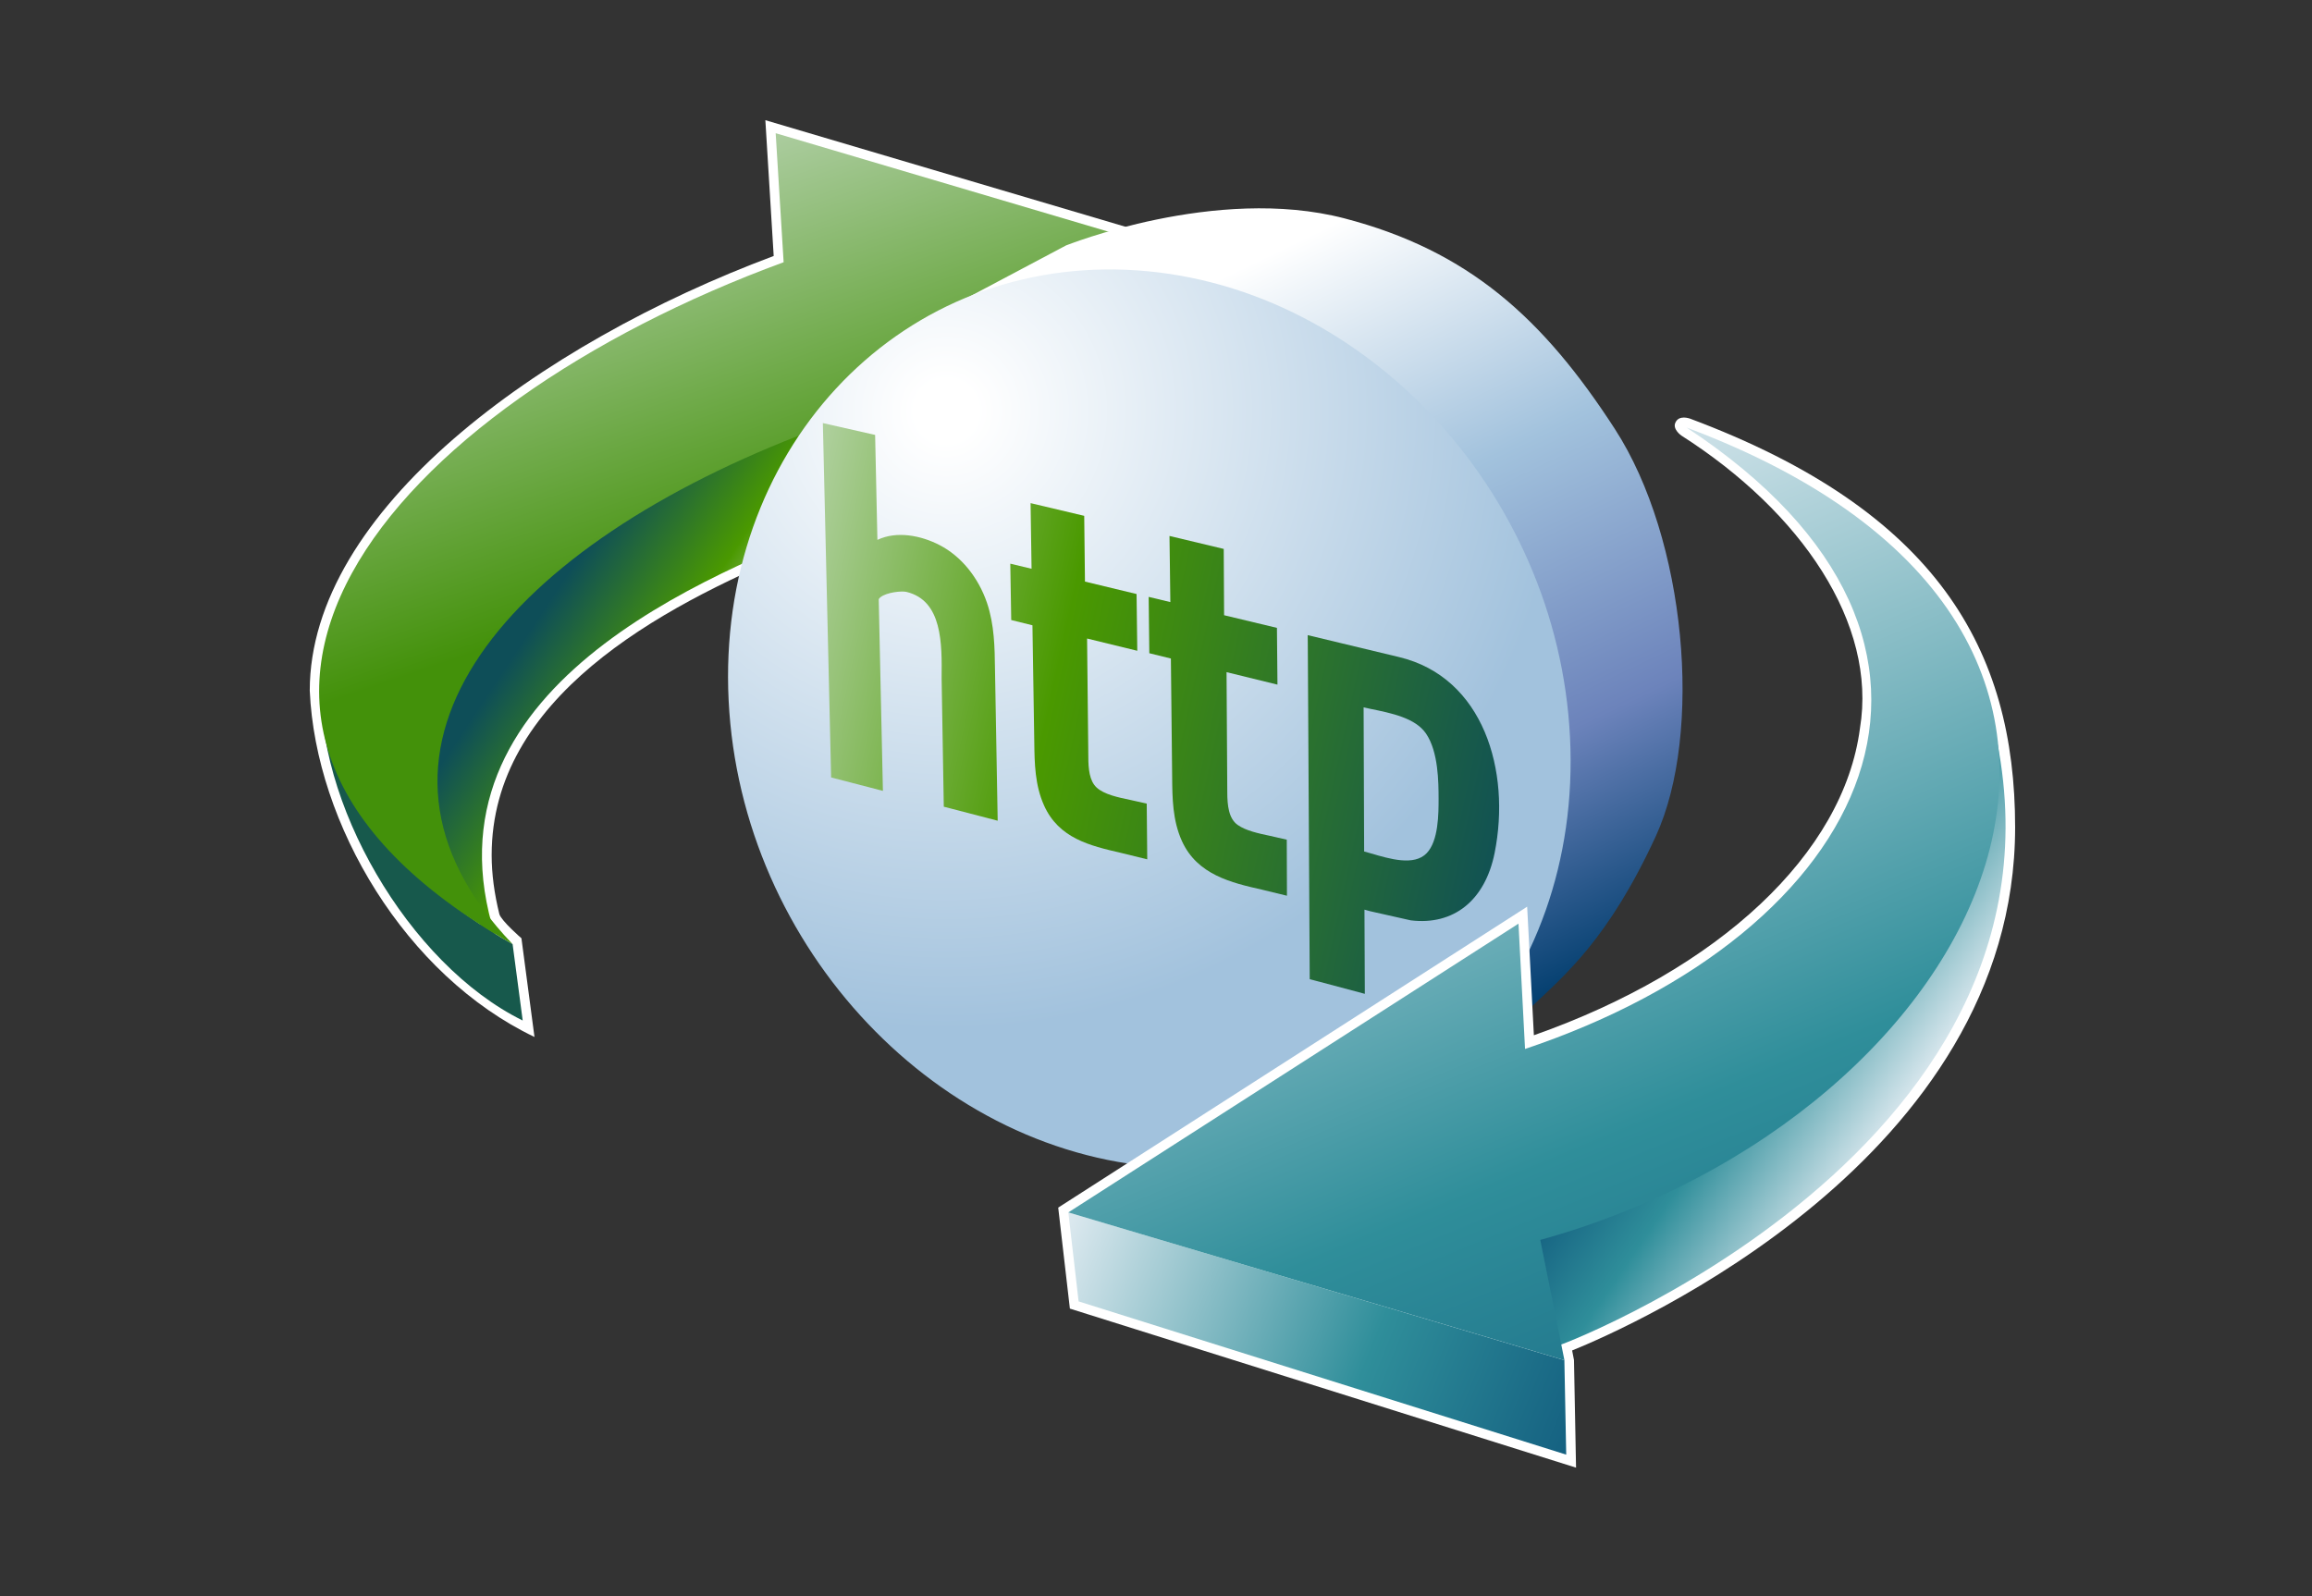 <?xml version="1.0" encoding="UTF-8"?>
<svg xmlns="http://www.w3.org/2000/svg" xmlns:xlink="http://www.w3.org/1999/xlink" contentScriptType="text/ecmascript" width="84" baseProfile="tiny" zoomAndPan="magnify" contentStyleType="text/css" viewBox="0 0 84 58" height="58" preserveAspectRatio="xMidYMid meet" version="1.1">
    <rect x="0" y="0" width="84" height="58" fill="#333333" stroke="none"/>
    <g>
        <g>
            <path fill="#ffffff" d="M 28.11 9.301 C 19.571 12.493 11.254 18.568 11.254 25.096 C 11.466 29.957 14.748 35.45 19.419 37.68 L 18.945 34.094 C 18.945 34.094 18.229 33.475 18.144 33.221 C 17.958 32.471 17.863 31.754 17.863 31.071 C 17.863 25.386 23.895 22.097 28.895 20.03 C 28.904 20.211 28.945 20.991 28.945 20.991 L 46.425 9.878 L 27.807 4.367 C 27.807 4.367 28.083 8.858 28.11 9.301 z "/>
            <linearGradient x1="-713.705" gradientTransform="matrix(1.19 0 0 -1.19 875.881 1344.93)" y1="1107.148" x2="-720.113" gradientUnits="userSpaceOnUse" y2="1111.403" xlink:type="simple" xlink:actuate="onLoad" id="XMLID_12_" xlink:show="other">
                <stop stop-color="#e6eef4" offset="0"/>
                <stop stop-color="#4a9900" offset="0.44"/>
                <stop stop-color="#0e4e58" offset="0.94"/>
                <stop stop-color="#0e4e58" offset="1"/>
            </linearGradient>
            <path fill="url(#XMLID_12_)" d="M 18.298 34.855 C 14.592 25.595 24.877 21.202 30.269 19.1 C 29.592 17.46 29.821 17.239 29.143 15.598 C 17.1 20.289 12.647 27.146 18.298 34.855 "/>
            <path fill="#17594c" d="M 18.624 34.307 C 13.966 31.688 11.374 27.704 11.678 24.629 C 11.418 29.09 14.83 35.035 18.991 37.082 L 18.624 34.307 z "/>
            <linearGradient x1="-717.15" gradientTransform="matrix(1.19 0 0 -1.19 875.881 1344.93)" y1="1130.398" x2="-711.448" gradientUnits="userSpaceOnUse" y2="1113.691" xlink:type="simple" xlink:actuate="onLoad" id="XMLID_13_" xlink:show="other">
                <stop stop-color="#dce8e4" offset="0"/>
                <stop stop-color="#43910a" offset="1"/>
            </linearGradient>
            <path fill="url(#XMLID_13_)" d="M 18.624 34.307 C 4.228 26.138 14.175 14.777 28.471 9.528 L 28.182 4.84 L 45.595 9.994 L 29.262 20.382 L 29.021 15.829 C 18.091 20.092 12.042 27.439 18.624 34.307 z "/>
            <linearGradient x1="-698.343" gradientTransform="matrix(1.19 0 0 -1.19 875.881 1344.93)" y1="1121.902" x2="-687.77" gradientUnits="userSpaceOnUse" y2="1099.967" xlink:type="simple" xlink:actuate="onLoad" id="XMLID_14_" xlink:show="other">
                <stop stop-color="#ffffff" offset="0"/>
                <stop stop-color="#a2c2dd" offset="0.35"/>
                <stop stop-color="#6c83bb" offset="0.7"/>
                <stop stop-color="#003d6d" offset="1"/>
            </linearGradient>
            <path fill="url(#XMLID_14_)" d="M 34.239 11.3 L 38.732 8.918 C 38.701 8.936 44.167 6.718 48.844 7.934 C 53.361 9.11 56.069 11.568 58.669 15.584 C 61.27 19.596 61.88 26.629 60.163 30.376 C 58.441 34.122 56.851 35.439 55.594 36.628 L 34.239 11.3 z "/>
            <radialGradient gradientTransform="matrix(1.19 0 0 -1.19 875.881 1344.93)" gradientUnits="userSpaceOnUse" xlink:type="simple" r="18.892" xlink:actuate="onLoad" cx="-707.147" id="XMLID_15_" cy="1117.63" xlink:show="other">
                <stop stop-color="#ffffff" offset="0"/>
                <stop stop-color="#ffffff" offset="0.05"/>
                <stop stop-color="#a2c2dd" offset="1"/>
            </radialGradient>
            <path fill="url(#XMLID_15_)" d="M 57.042 26.789 C 57.492 35.795 51.011 42.795 42.571 42.434 C 34.127 42.073 26.92 34.461 26.473 25.454 C 26.026 16.448 32.507 9.441 40.948 9.804 C 49.393 10.175 56.596 17.783 57.042 26.789 z "/>
            <path fill="#ffffff" d="M 60.865 15.37 C 60.769 15.607 61.088 15.827 61.088 15.827 C 65.446 18.609 68.206 22.661 67.576 26.465 C 66.985 31.012 62.452 35.249 55.729 37.618 C 55.69 36.854 55.485 32.946 55.485 32.946 L 38.447 43.881 L 38.871 47.551 L 57.261 53.33 L 57.186 49.418 C 57.186 49.418 57.152 49.244 57.119 49.072 C 59.212 48.222 73.214 42.093 73.214 30.062 C 73.214 23.608 70.374 18.566 61.401 15.211 C 61.399 15.213 60.992 15.052 60.865 15.37 z M 72.945 27.165 L 72.94 27.132 C 72.941 27.136 72.945 27.158 72.945 27.165 z "/>
            <linearGradient x1="-677.631" gradientTransform="matrix(1.19 0 0 -1.19 875.881 1344.93)" y1="1096.162" x2="-686.4" gradientUnits="userSpaceOnUse" y2="1102.13" xlink:type="simple" xlink:actuate="onLoad" id="XMLID_16_" xlink:show="other">
                <stop stop-color="#e6eef4" offset="0"/>
                <stop stop-color="#2f8e9a" offset="0.44"/>
                <stop stop-color="#003d6d" offset="0.94"/>
                <stop stop-color="#003d6d" offset="1"/>
            </linearGradient>
            <path fill="url(#XMLID_16_)" d="M 71.84 24.334 C 71.84 24.334 55.826 44.546 55.823 44.546 C 55.826 44.546 56.635 48.886 56.635 48.886 C 57.105 48.754 77.623 40.75 71.84 24.334 z "/>
            <linearGradient x1="-704.156" gradientTransform="matrix(1.19 0 0 -1.19 875.881 1344.93)" y1="1092.628" x2="-681.714" gradientUnits="userSpaceOnUse" y2="1083.626" xlink:type="simple" xlink:actuate="onLoad" id="XMLID_17_" xlink:show="other">
                <stop stop-color="#e6eef4" offset="0"/>
                <stop stop-color="#2f8e9a" offset="0.44"/>
                <stop stop-color="#003d6d" offset="0.94"/>
                <stop stop-color="#003d6d" offset="1"/>
            </linearGradient>
            <polygon fill="url(#XMLID_17_)" points="56.837,49.426 56.904,52.857 39.188,47.289 38.815,44.055   "/>
            <linearGradient x1="-695.359" gradientTransform="matrix(1.19 0 0 -1.19 875.881 1344.93)" y1="1115.76" x2="-676.135" gradientUnits="userSpaceOnUse" y2="1069.573" xlink:type="simple" xlink:actuate="onLoad" id="XMLID_18_" xlink:show="other">
                <stop stop-color="#e6eef4" offset="0"/>
                <stop stop-color="#2f8e9a" offset="0.44"/>
                <stop stop-color="#003d6d" offset="0.94"/>
                <stop stop-color="#003d6d" offset="1"/>
            </linearGradient>
            <path fill="url(#XMLID_18_)" d="M 61.278 15.537 C 81.093 22.947 72.204 40.557 55.962 45.055 L 56.839 49.426 L 38.815 44.055 L 55.17 33.563 L 55.408 38.116 C 67.927 33.916 73.24 23.409 61.278 15.537 z "/>
            <linearGradient x1="-716.829" gradientTransform="matrix(1.19 0 0 -1.19 875.881 1344.93)" y1="1112.074" x2="-687.326" gradientUnits="userSpaceOnUse" y2="1105.633" xlink:type="simple" xlink:actuate="onLoad" id="XMLID_19_" xlink:show="other">
                <stop stop-color="#e6eef4" offset="0"/>
                <stop stop-color="#4a9900" offset="0.44"/>
                <stop stop-color="#0e4e58" offset="0.94"/>
                <stop stop-color="#0e4e58" offset="1"/>
            </linearGradient>
            <path fill="url(#XMLID_19_)" d="M 37.479 20.667 C 37.253 20.613 36.706 20.482 36.706 20.482 L 36.74 22.53 C 36.74 22.53 37.3 22.668 37.511 22.721 C 37.526 23.537 37.578 26.981 37.578 26.981 C 37.588 27.74 37.6 28.525 37.932 29.266 C 38.469 30.466 39.608 30.731 40.71 30.987 L 41.682 31.225 L 41.663 29.201 L 41.08 29.07 C 40.625 28.975 40.112 28.869 39.839 28.613 C 39.581 28.37 39.541 27.936 39.541 27.502 C 39.541 27.401 39.504 23.725 39.496 23.202 C 39.914 23.305 41.32 23.647 41.32 23.647 L 41.294 21.585 C 41.294 21.585 39.711 21.205 39.419 21.133 C 39.416 20.819 39.392 18.744 39.392 18.744 L 37.443 18.282 C 37.441 18.282 37.473 20.204 37.479 20.667 z "/>
            <linearGradient x1="-716.862" gradientTransform="matrix(1.19 0 0 -1.19 875.881 1344.93)" y1="1111.953" x2="-687.347" gradientUnits="userSpaceOnUse" y2="1105.51" xlink:type="simple" xlink:actuate="onLoad" id="XMLID_20_" xlink:show="other">
                <stop stop-color="#e6eef4" offset="0"/>
                <stop stop-color="#4a9900" offset="0.44"/>
                <stop stop-color="#0e4e58" offset="0.94"/>
                <stop stop-color="#0e4e58" offset="1"/>
            </linearGradient>
            <path fill="url(#XMLID_20_)" d="M 42.521 21.878 C 42.29 21.822 41.734 21.689 41.734 21.689 L 41.757 23.736 C 41.757 23.736 42.329 23.877 42.541 23.928 C 42.545 24.209 42.587 28.236 42.587 28.236 C 42.594 29.006 42.601 29.806 42.941 30.559 C 43.497 31.788 44.743 32.077 45.848 32.327 L 46.758 32.548 L 46.751 30.511 L 46.141 30.372 C 45.731 30.286 45.265 30.186 44.968 29.976 C 44.639 29.744 44.59 29.261 44.59 28.781 C 44.59 28.678 44.568 24.862 44.563 24.424 C 44.981 24.528 46.413 24.877 46.413 24.877 L 46.394 22.815 C 46.394 22.815 44.768 22.426 44.474 22.355 C 44.471 22.04 44.461 19.946 44.461 19.946 L 42.49 19.475 C 42.492 19.469 42.515 21.414 42.521 21.878 z "/>
            <linearGradient x1="-717.335" gradientTransform="matrix(1.19 0 0 -1.19 875.881 1344.93)" y1="1109.764" x2="-687.829" gradientUnits="userSpaceOnUse" y2="1103.322" xlink:type="simple" xlink:actuate="onLoad" id="XMLID_21_" xlink:show="other">
                <stop stop-color="#e6eef4" offset="0"/>
                <stop stop-color="#4a9900" offset="0.44"/>
                <stop stop-color="#0e4e58" offset="0.94"/>
                <stop stop-color="#0e4e58" offset="1"/>
            </linearGradient>
            <path fill="url(#XMLID_21_)" d="M 47.515 23.38 L 47.585 35.58 L 49.587 36.113 C 49.587 36.113 49.574 33.556 49.574 33.054 C 49.674 33.079 49.781 33.111 49.781 33.111 L 51.258 33.443 C 52.819 33.632 53.957 32.716 54.303 30.994 C 54.9 28.015 53.9 24.613 50.836 23.877 L 47.512 23.079 L 47.515 23.38 z M 49.543 25.704 C 49.66 25.728 49.781 25.756 49.781 25.756 C 50.551 25.912 51.423 26.088 51.81 26.655 C 52.262 27.318 52.265 28.426 52.267 29.019 C 52.267 29.557 52.267 30.557 51.834 31.002 C 51.379 31.475 50.496 31.213 49.789 31.004 C 49.789 31.004 49.676 30.973 49.562 30.94 C 49.564 30.623 49.546 26.215 49.543 25.704 z "/>
            <linearGradient x1="-716.701" gradientTransform="matrix(1.19 0 0 -1.19 875.881 1344.93)" y1="1112.667" x2="-687.192" gradientUnits="userSpaceOnUse" y2="1106.225" xlink:type="simple" xlink:actuate="onLoad" id="XMLID_22_" xlink:show="other">
                <stop stop-color="#e6eef4" offset="0"/>
                <stop stop-color="#4a9900" offset="0.44"/>
                <stop stop-color="#0e4e58" offset="0.94"/>
                <stop stop-color="#0e4e58" offset="1"/>
            </linearGradient>
            <path fill="url(#XMLID_22_)" d="M 30.197 28.25 L 32.078 28.738 L 31.926 21.799 C 31.923 21.784 31.923 21.755 31.988 21.702 C 32.219 21.516 32.778 21.467 32.934 21.508 C 34.241 21.823 34.225 23.388 34.211 24.645 L 34.29 29.313 L 36.248 29.822 L 36.15 24.317 C 36.14 23.523 36.128 22.705 35.862 21.913 C 35.545 20.977 34.915 20.208 34.139 19.808 C 33.465 19.457 32.578 19.282 31.878 19.618 C 31.864 18.972 31.795 15.804 31.795 15.804 L 29.896 15.373 L 30.197 28.25 z "/>
        </g>
        <rect width="84" fill="none" height="58"/>
    </g>
</svg>
